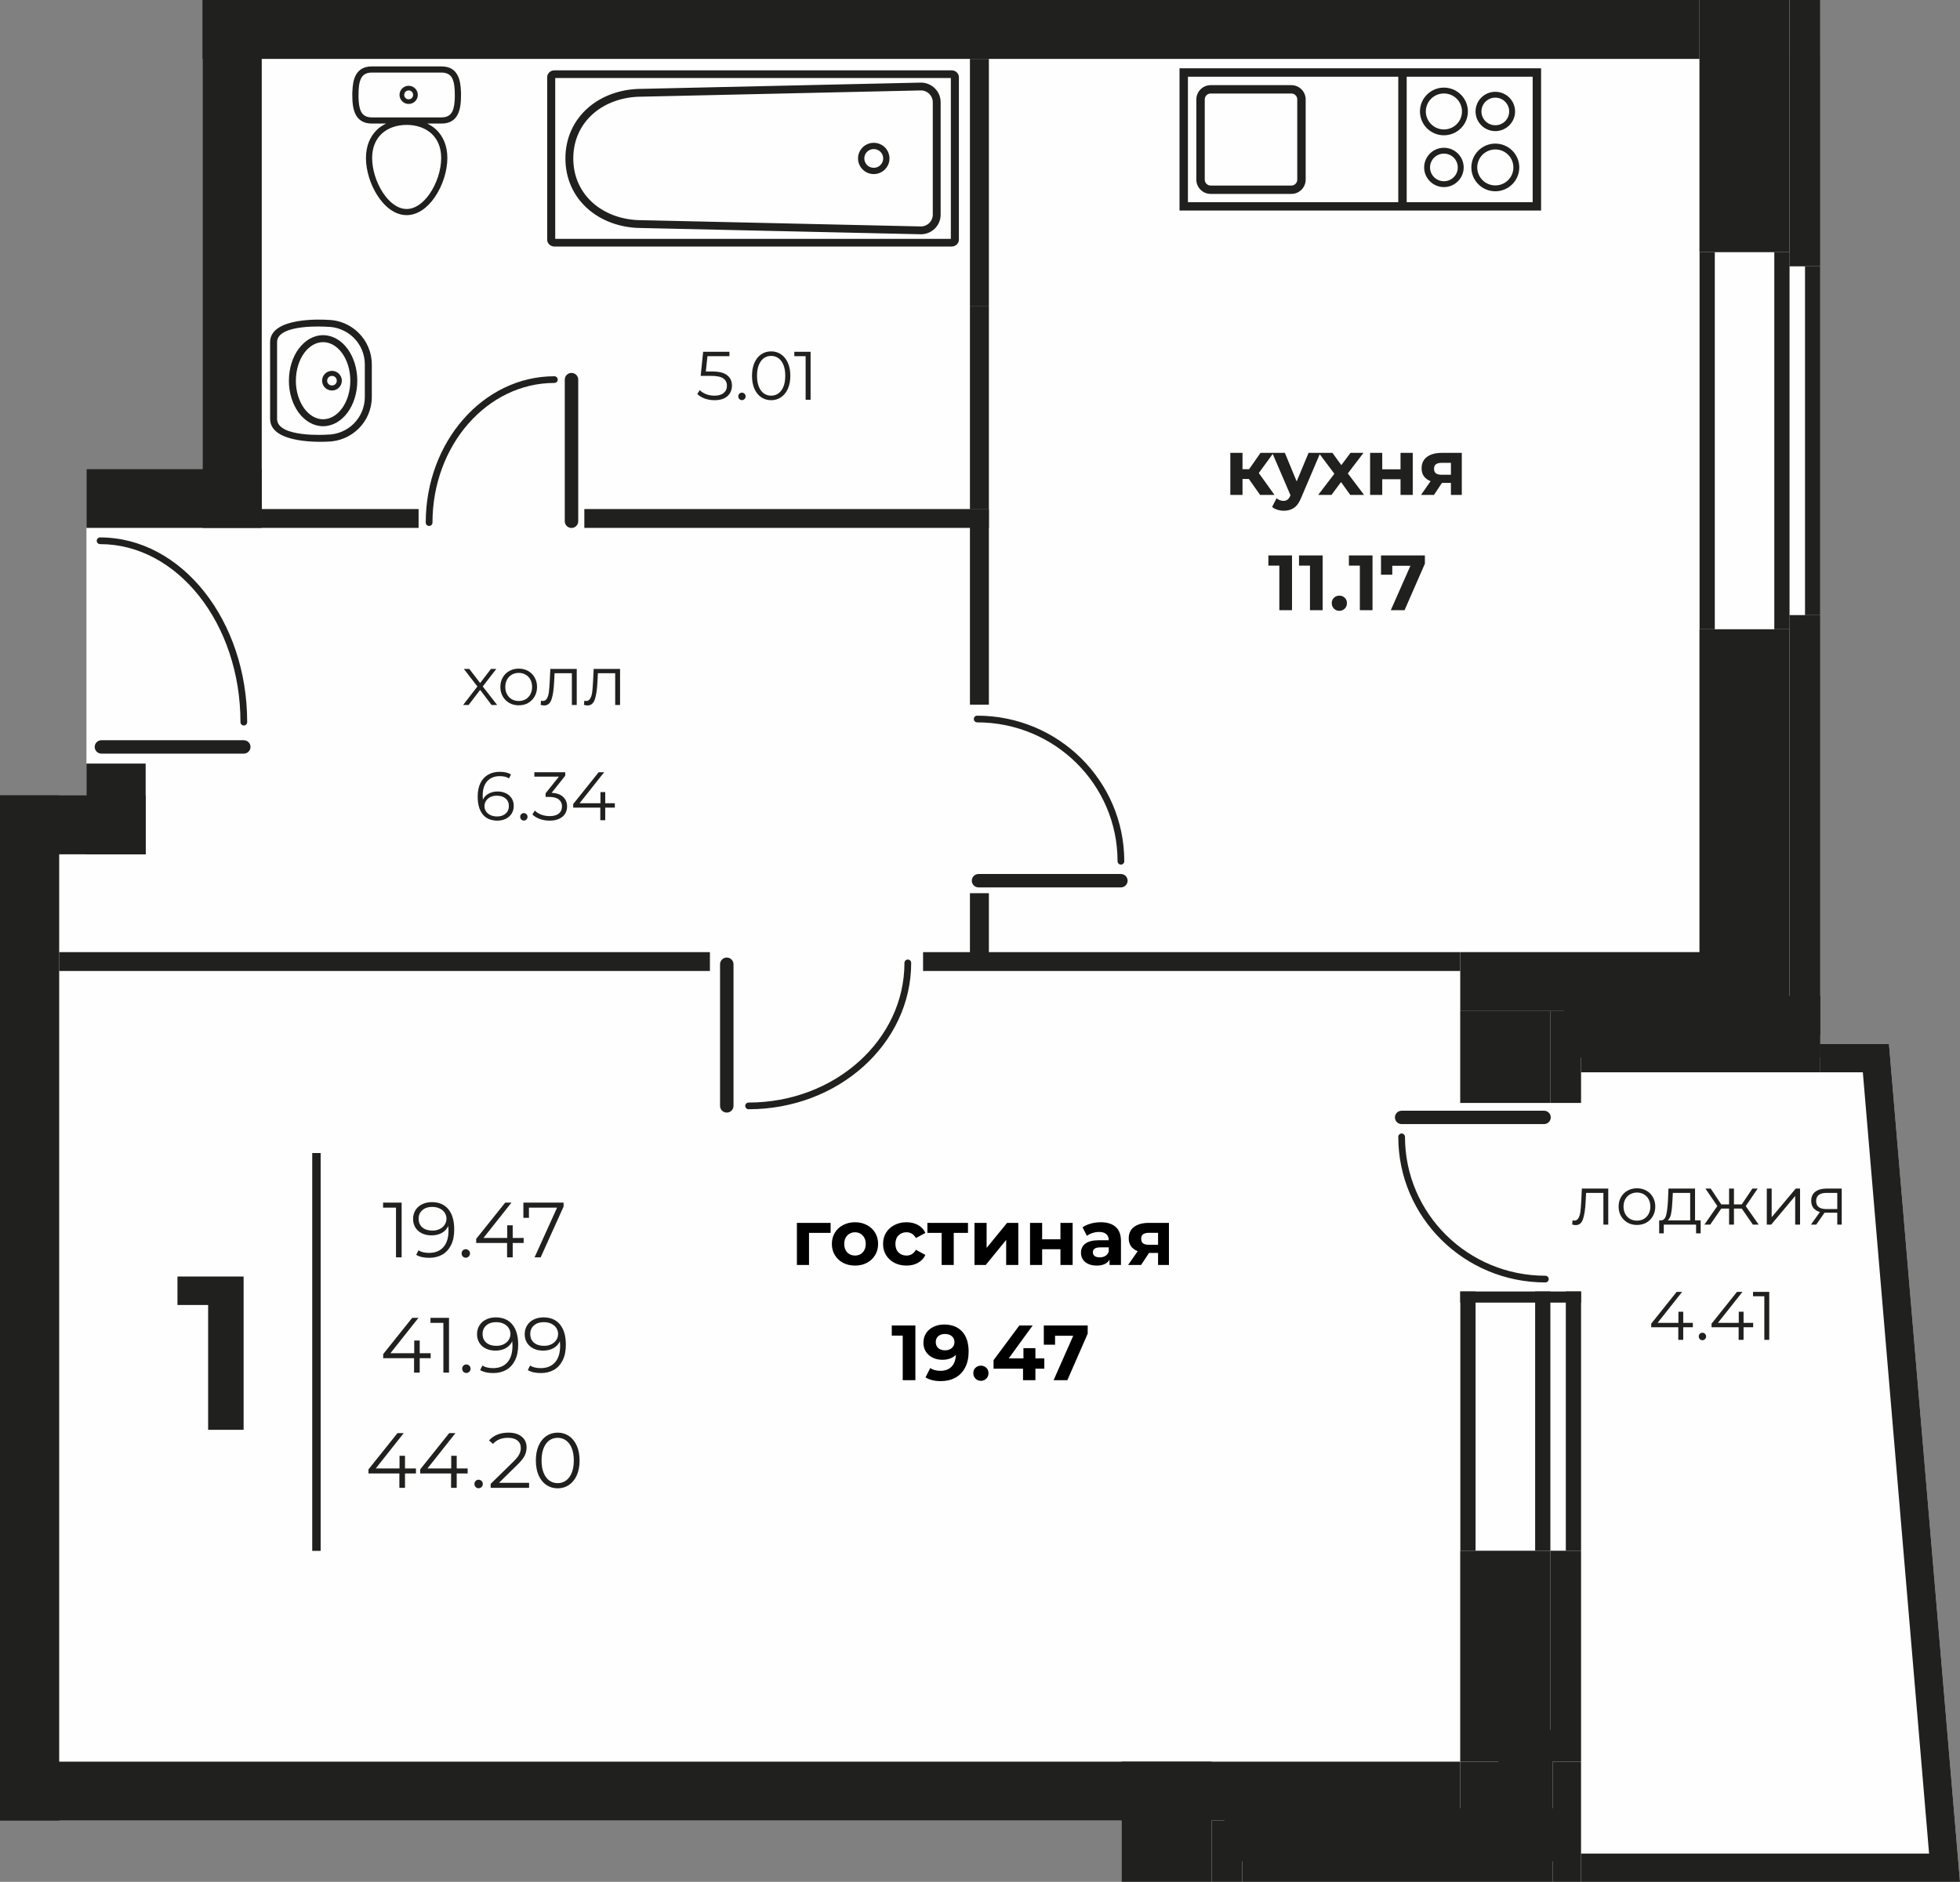 <svg width="126" height="121" viewBox="0 0 126 121" fill="none" xmlns="http://www.w3.org/2000/svg">
<rect x="0" y="0" width="126" height="121" fill="#808080" stroke="none"/>
<g clip-path="url(#clip0_2589_22067)">
<path fill-rule="evenodd" clip-rule="evenodd" d="M0 117.06H72.099V121H126L121.433 67.13H117.018V61.826V53.036V0H13.019V30.155H5.557V53.036H0V117.06Z" fill="#FEFEFE"/>
<path d="M117.019 0H13.02V3.658H117.019V0Z" fill="white"/>
<path d="M113.06 61.22H93.873V65.007H113.06V61.22Z" fill="#20201F"/>
<path d="M97.756 113.272H93.873V117.06H97.756V113.272Z" fill="#20201F"/>
<path d="M16.826 30.155H5.557V33.942H16.826V30.155Z" fill="#20201F"/>
<path d="M16.827 0H13.02V33.942H16.827V0Z" fill="#20201F"/>
<path d="M109.253 0H13.02V3.787H109.253V0Z" fill="#20201F"/>
<path d="M9.364 49.097H5.557V54.931H9.364V49.097Z" fill="#20201F"/>
<path d="M9.364 51.142H0V54.931H9.364V51.142Z" fill="#20201F"/>
<path d="M3.805 51.142H0V117.06H3.805V51.142Z" fill="#20201F"/>
<path d="M93.872 113.273H0V117.06H93.872V113.273Z" fill="#20201F"/>
<path d="M77.884 113.273H72.098V121H77.884V113.273Z" fill="#20201F"/>
<path d="M99.657 99.71H93.871V113.272H99.657V99.71Z" fill="#20201F"/>
<path d="M99.657 65.007H93.871V70.918H99.657V65.007Z" fill="#20201F"/>
<path d="M115.036 40.46H109.25V66.495H115.036V40.46Z" fill="#20201F"/>
<path d="M115.036 0H109.25V16.214H115.036V0Z" fill="#20201F"/>
<path d="M117.018 0H115.037V17.124H117.018V0Z" fill="#20201F"/>
<path d="M117.018 39.55H115.037V66.522H117.018V39.55Z" fill="#20201F"/>
<path d="M117.02 67.129H101.641V68.947H117.02V67.129Z" fill="#20201F"/>
<path d="M101.639 65.007H99.658V70.918H101.639V65.007Z" fill="#20201F"/>
<path d="M101.639 99.71H99.658V113.272H101.639V99.71Z" fill="#20201F"/>
<path d="M101.638 113.273H99.811V121H101.638V113.273Z" fill="#20201F"/>
<path d="M99.814 119.181H79.865V120.999H99.814V119.181Z" fill="#20201F"/>
<path d="M79.863 117.06H77.885V121H79.863V117.06Z" fill="#20201F"/>
<path d="M100.45 116.268H78.711V119.684H100.45V116.268Z" fill="#20201F"/>
<path d="M99.813 111.224H96.326V117.136H99.813V111.224Z" fill="#20201F"/>
<path d="M117.02 64.032H100.521V68.003H117.02V64.032Z" fill="#20201F"/>
<path fill-rule="evenodd" clip-rule="evenodd" d="M101.639 120.999H126L121.434 67.129H117.018V68.948H119.754L124.013 119.181H101.639V120.999Z" fill="#20201F"/>
<path d="M45.637 61.221H3.805V62.433H45.637V61.221Z" fill="#20201F"/>
<path d="M93.87 61.221H59.34V62.433H93.87V61.221Z" fill="#20201F"/>
<path d="M63.571 57.431H62.353V61.882H63.571V57.431Z" fill="#20201F"/>
<path d="M26.909 32.731H16.826V33.942H26.909V32.731Z" fill="#20201F"/>
<path d="M63.569 32.731H37.565V33.942H63.569V32.731Z" fill="#20201F"/>
<path d="M63.571 32.731H62.353V45.308H63.571V32.731Z" fill="#20201F"/>
<path d="M63.571 19.7H62.353V32.731H63.571V19.7Z" fill="#20201F"/>
<path d="M63.571 3.787H62.353V19.7H63.571V3.787Z" fill="#20201F"/>
<path d="M117.017 17.125H116.037V39.553H117.017V17.125Z" fill="#20201F"/>
<path d="M115.042 16.214H114.062V40.461H115.042V16.214Z" fill="#20201F"/>
<path d="M110.237 16.215H109.258V40.461H110.237V16.215Z" fill="#20201F"/>
<path d="M101.64 83.04H100.66V99.71H101.64V83.04Z" fill="#20201F"/>
<path d="M99.667 83.04H98.688V99.71H99.667V83.04Z" fill="#20201F"/>
<path d="M94.858 83.041H93.879V99.711H94.858V83.041Z" fill="#20201F"/>
<path d="M101.639 83.041H93.873V83.756H101.639V83.041Z" fill="#20201F"/>
<path fill-rule="evenodd" clip-rule="evenodd" d="M37.172 33.516C37.172 33.754 36.978 33.947 36.739 33.947C36.5 33.947 36.307 33.754 36.307 33.516V24.408C36.307 24.171 36.5 23.978 36.739 23.978C36.978 23.978 37.172 24.171 37.172 24.408V33.516Z" fill="#20201F"/>
<path fill-rule="evenodd" clip-rule="evenodd" d="M27.802 33.603C27.802 33.722 27.705 33.818 27.585 33.818C27.466 33.818 27.369 33.722 27.369 33.603C27.369 31.011 28.291 28.662 29.782 26.96C31.279 25.251 33.35 24.193 35.638 24.193C35.757 24.193 35.854 24.289 35.854 24.408C35.854 24.527 35.757 24.623 35.638 24.623C33.48 24.623 31.523 25.625 30.106 27.243C28.683 28.868 27.802 31.117 27.802 33.603Z" fill="#20201F"/>
<path fill-rule="evenodd" clip-rule="evenodd" d="M62.905 57.058C62.666 57.058 62.473 56.865 62.473 56.627C62.473 56.39 62.666 56.197 62.905 56.197H72.057C72.296 56.197 72.49 56.39 72.49 56.627C72.49 56.865 72.296 57.058 72.057 57.058H62.905Z" fill="#20201F"/>
<path fill-rule="evenodd" clip-rule="evenodd" d="M62.82 46.447C62.7 46.447 62.603 46.351 62.603 46.232C62.603 46.113 62.7 46.017 62.82 46.017C65.43 46.017 67.793 47.065 69.505 48.759C71.216 50.453 72.275 52.794 72.275 55.377C72.275 55.496 72.178 55.593 72.059 55.593C71.94 55.593 71.843 55.496 71.843 55.377C71.843 52.912 70.833 50.679 69.201 49.063C67.568 47.447 65.312 46.447 62.82 46.447Z" fill="#20201F"/>
<path fill-rule="evenodd" clip-rule="evenodd" d="M6.52 48.457C6.282 48.457 6.088 48.264 6.088 48.027C6.088 47.789 6.282 47.596 6.52 47.596H15.673C15.911 47.596 16.105 47.789 16.105 48.027C16.105 48.264 15.911 48.457 15.673 48.457H6.52Z" fill="#20201F"/>
<path fill-rule="evenodd" clip-rule="evenodd" d="M6.435 34.986C6.316 34.986 6.219 34.89 6.219 34.771C6.219 34.652 6.316 34.556 6.435 34.556C9.056 34.556 11.425 35.893 13.137 38.054C14.838 40.201 15.89 43.164 15.89 46.433C15.89 46.552 15.794 46.648 15.674 46.648C15.555 46.648 15.458 46.552 15.458 46.433C15.458 43.263 14.441 40.394 12.798 38.32C11.167 36.261 8.916 34.986 6.435 34.986Z" fill="#20201F"/>
<path fill-rule="evenodd" clip-rule="evenodd" d="M46.289 62C46.289 61.762 46.483 61.569 46.721 61.569C46.96 61.569 47.154 61.762 47.154 62V71.108C47.154 71.346 46.96 71.538 46.721 71.538C46.483 71.538 46.289 71.346 46.289 71.108V62Z" fill="#20201F"/>
<path fill-rule="evenodd" clip-rule="evenodd" d="M58.143 61.913C58.143 61.794 58.24 61.698 58.36 61.698C58.479 61.698 58.576 61.794 58.576 61.913C58.576 64.515 57.402 66.871 55.506 68.574C53.615 70.272 51.005 71.323 48.124 71.323C48.005 71.323 47.908 71.227 47.908 71.108C47.908 70.989 48.005 70.893 48.124 70.893C50.895 70.893 53.403 69.885 55.217 68.255C57.025 66.631 58.143 64.388 58.143 61.913Z" fill="#20201F"/>
<path fill-rule="evenodd" clip-rule="evenodd" d="M99.259 71.418C99.497 71.418 99.691 71.61 99.691 71.848C99.691 72.085 99.497 72.278 99.259 72.278H90.106C89.868 72.278 89.674 72.085 89.674 71.848C89.674 71.61 89.868 71.418 90.106 71.418H99.259Z" fill="#20201F"/>
<path fill-rule="evenodd" clip-rule="evenodd" d="M99.344 82.028C99.463 82.028 99.56 82.125 99.56 82.243C99.56 82.362 99.463 82.459 99.344 82.459C96.734 82.459 94.371 81.411 92.659 79.717C90.948 78.022 89.889 75.682 89.889 73.098C89.889 72.979 89.986 72.883 90.105 72.883C90.224 72.883 90.321 72.979 90.321 73.098C90.321 75.564 91.331 77.797 92.963 79.412C94.596 81.028 96.852 82.028 99.344 82.028Z" fill="#20201F"/>
<path fill-rule="evenodd" clip-rule="evenodd" d="M98.799 4.393H75.826V13.538H99.07V4.393H98.799ZM83.016 5.475C83.269 5.475 83.5 5.577 83.666 5.744C83.832 5.91 83.936 6.138 83.936 6.389V11.553C83.936 11.804 83.832 12.033 83.666 12.2C83.5 12.365 83.269 12.468 83.016 12.468H77.827C77.575 12.468 77.345 12.365 77.178 12.2C77.012 12.034 76.908 11.805 76.908 11.553V6.389C76.908 6.137 77.012 5.908 77.179 5.744C77.345 5.578 77.575 5.475 77.827 5.475H83.016ZM96.127 5.902C96.477 5.902 96.795 6.044 97.025 6.272C97.255 6.501 97.397 6.818 97.397 7.166C97.397 7.514 97.255 7.83 97.025 8.06C96.794 8.288 96.477 8.43 96.127 8.43C95.777 8.43 95.459 8.288 95.23 8.059C94.999 7.831 94.857 7.514 94.857 7.166C94.857 6.818 94.999 6.501 95.229 6.272C95.459 6.044 95.777 5.902 96.127 5.902ZM96.127 9.233C96.552 9.233 96.938 9.405 97.216 9.682C97.495 9.959 97.668 10.343 97.668 10.766C97.668 11.189 97.495 11.572 97.216 11.85C96.938 12.127 96.552 12.299 96.127 12.299C95.702 12.299 95.317 12.127 95.038 11.85C94.759 11.572 94.587 11.189 94.587 10.766C94.587 10.343 94.759 9.959 95.038 9.682C95.317 9.405 95.702 9.233 96.127 9.233ZM95.305 9.948C95.515 9.739 95.806 9.609 96.127 9.609C96.448 9.609 96.739 9.739 96.949 9.948C97.159 10.157 97.289 10.447 97.289 10.766C97.289 11.085 97.159 11.375 96.949 11.584C96.739 11.793 96.448 11.922 96.127 11.922C95.806 11.922 95.515 11.793 95.305 11.584C95.096 11.375 94.965 11.085 94.965 10.766C94.965 10.447 95.096 10.157 95.305 9.948ZM92.823 5.633C93.248 5.633 93.634 5.805 93.912 6.082C94.191 6.36 94.364 6.743 94.364 7.166C94.364 7.589 94.191 7.973 93.912 8.25C93.634 8.528 93.248 8.699 92.823 8.699C92.398 8.699 92.013 8.527 91.734 8.25C91.455 7.973 91.283 7.589 91.283 7.166C91.283 6.743 91.455 6.36 91.734 6.082C92.013 5.805 92.398 5.633 92.823 5.633ZM92.001 6.348C92.211 6.139 92.502 6.01 92.823 6.01C93.144 6.01 93.435 6.139 93.645 6.348C93.855 6.557 93.985 6.847 93.985 7.166C93.985 7.486 93.855 7.775 93.645 7.984C93.435 8.193 93.144 8.323 92.823 8.323C92.502 8.323 92.211 8.193 92.001 7.984C91.791 7.775 91.661 7.486 91.661 7.166C91.661 6.847 91.791 6.557 92.001 6.348ZM92.823 9.502C93.173 9.502 93.491 9.643 93.721 9.872C93.951 10.101 94.094 10.417 94.094 10.766C94.094 11.114 93.951 11.43 93.721 11.659C93.49 11.888 93.173 12.03 92.823 12.03C92.473 12.03 92.155 11.888 91.926 11.659C91.695 11.43 91.553 11.114 91.553 10.766C91.553 10.417 91.695 10.101 91.925 9.872C92.155 9.643 92.473 9.502 92.823 9.502ZM92.192 10.138C92.354 9.978 92.577 9.878 92.823 9.878C93.07 9.878 93.293 9.977 93.454 10.137C93.615 10.299 93.715 10.521 93.715 10.766C93.715 11.012 93.615 11.234 93.455 11.393C93.293 11.554 93.07 11.653 92.823 11.653C92.577 11.653 92.354 11.554 92.192 11.393C92.031 11.234 91.931 11.012 91.931 10.766C91.931 10.521 92.031 10.299 92.192 10.138ZM95.496 6.538C95.658 6.378 95.881 6.278 96.127 6.278C96.374 6.278 96.597 6.378 96.758 6.538C96.919 6.699 97.019 6.921 97.019 7.166C97.019 7.412 96.919 7.634 96.759 7.794C96.597 7.955 96.374 8.054 96.127 8.054C95.881 8.054 95.658 7.954 95.496 7.794C95.335 7.634 95.235 7.412 95.235 7.166C95.235 6.921 95.335 6.699 95.496 6.538ZM77.827 6.013H83.016C83.12 6.013 83.215 6.055 83.284 6.123C83.352 6.191 83.395 6.285 83.395 6.389V11.553C83.395 11.657 83.352 11.752 83.284 11.82C83.215 11.887 83.12 11.93 83.016 11.93H77.827C77.723 11.93 77.628 11.888 77.56 11.82C77.492 11.751 77.449 11.656 77.449 11.553V6.389C77.449 6.286 77.492 6.192 77.56 6.123C77.628 6.055 77.723 6.013 77.827 6.013ZM90.43 13.001V4.931H98.529V13.001H90.43ZM89.889 4.931V13.001H76.367V4.931H89.889Z" fill="#20201F"/>
<path fill-rule="evenodd" clip-rule="evenodd" d="M24.266 12.576C23.808 11.868 23.526 10.96 23.526 10.162C23.526 9.376 23.797 8.763 24.241 8.336H24.242C24.41 8.175 24.609 8.05 24.82 7.944H23.908C23.364 7.944 23.044 7.717 22.859 7.354C22.69 7.023 22.648 6.586 22.648 6.106V5.908H22.653C22.665 5.508 22.715 5.144 22.859 4.859C23.044 4.496 23.364 4.271 23.905 4.271H28.379C28.923 4.271 29.242 4.496 29.426 4.859C29.57 5.144 29.621 5.508 29.632 5.908H29.637V6.106C29.637 6.586 29.595 7.023 29.426 7.354C29.242 7.717 28.923 7.944 28.379 7.944H27.465C27.676 8.05 27.875 8.173 28.044 8.336C28.488 8.763 28.759 9.376 28.759 10.162C28.759 11.006 28.443 11.972 27.939 12.696C27.474 13.364 26.845 13.833 26.143 13.833C25.399 13.833 24.737 13.307 24.266 12.576ZM26.272 5.516V5.514H26.271C26.11 5.514 25.963 5.581 25.857 5.687H25.855C25.749 5.793 25.683 5.938 25.683 6.1C25.683 6.262 25.749 6.406 25.855 6.512V6.514L25.857 6.513C25.963 6.619 26.11 6.684 26.271 6.684C26.434 6.684 26.581 6.619 26.687 6.514C26.793 6.408 26.859 6.262 26.859 6.1C26.859 5.938 26.793 5.794 26.687 5.687C26.581 5.581 26.434 5.516 26.272 5.516ZM26.272 5.815H26.271C26.192 5.815 26.12 5.847 26.07 5.896V5.898C26.018 5.949 25.986 6.021 25.986 6.1C25.986 6.18 26.017 6.253 26.067 6.302L26.069 6.304C26.12 6.353 26.192 6.385 26.271 6.385C26.353 6.385 26.424 6.353 26.475 6.304C26.525 6.253 26.557 6.18 26.557 6.1C26.557 6.02 26.525 5.948 26.473 5.898C26.423 5.845 26.351 5.813 26.272 5.813V5.815ZM28.379 7.549C28.746 7.549 28.956 7.405 29.073 7.178C29.191 6.942 29.231 6.615 29.238 6.245V6.106C29.238 5.68 29.205 5.299 29.073 5.036C28.956 4.808 28.746 4.666 28.379 4.666H23.905C23.539 4.666 23.33 4.808 23.213 5.036C23.08 5.299 23.048 5.68 23.048 6.106V6.26C23.056 6.622 23.095 6.947 23.213 7.178C23.33 7.407 23.541 7.549 23.908 7.549H28.379ZM27.613 12.472C28.074 11.811 28.362 10.93 28.362 10.162C28.362 9.491 28.137 8.974 27.769 8.62C27.367 8.232 26.787 8.031 26.143 8.031C25.497 8.031 24.919 8.232 24.515 8.62C24.148 8.974 23.923 9.491 23.923 10.162C23.923 10.888 24.181 11.716 24.599 12.364C25.002 12.988 25.55 13.438 26.143 13.438C26.7 13.438 27.218 13.038 27.613 12.472Z" fill="#20201F"/>
<path fill-rule="evenodd" clip-rule="evenodd" d="M17.365 26.935L17.363 22.003C17.363 20.354 20.794 20.548 21.023 20.565C21.817 20.565 22.537 20.888 23.059 21.407C23.579 21.925 23.902 22.643 23.902 23.434V25.526C23.902 26.318 23.58 27.035 23.059 27.555C22.537 28.073 21.816 28.394 21.021 28.398C20.789 28.408 17.363 28.578 17.365 26.935ZM20.706 24.479H20.707C20.709 24.653 20.777 24.813 20.892 24.927C21.009 25.039 21.167 25.109 21.341 25.109C21.516 25.109 21.675 25.039 21.79 24.925C21.904 24.811 21.975 24.653 21.975 24.479C21.975 24.305 21.904 24.147 21.79 24.033V24.031H21.788C21.674 23.917 21.516 23.846 21.341 23.846C21.167 23.846 21.006 23.917 20.892 24.031V24.032C20.777 24.146 20.705 24.305 20.705 24.479L20.706 24.479ZM21.03 24.48C21.03 24.563 21.064 24.64 21.121 24.696C21.176 24.75 21.254 24.785 21.341 24.785C21.427 24.785 21.506 24.752 21.562 24.697C21.616 24.641 21.651 24.565 21.65 24.479C21.65 24.392 21.616 24.317 21.562 24.261L21.561 24.259C21.506 24.204 21.427 24.17 21.341 24.17C21.255 24.17 21.177 24.206 21.121 24.26L21.12 24.261C21.066 24.316 21.032 24.393 21.032 24.477L21.033 24.48H21.03ZM18.572 24.479C18.572 25.274 18.81 25.996 19.192 26.521C19.592 27.066 20.15 27.405 20.769 27.405C21.39 27.405 21.948 27.066 22.348 26.521C22.733 25.994 22.969 25.272 22.969 24.477V24.473C22.967 23.68 22.729 22.96 22.346 22.433C21.947 21.891 21.39 21.552 20.772 21.552L20.769 21.552C20.149 21.552 19.594 21.891 19.192 22.438C18.81 22.961 18.572 23.683 18.573 24.477L18.572 24.479ZM19.019 24.479C19.021 25.176 19.226 25.805 19.556 26.261C19.872 26.691 20.302 26.958 20.769 26.958C21.239 26.958 21.669 26.691 21.986 26.257C22.315 25.805 22.52 25.176 22.52 24.477V24.475L22.521 24.473C22.52 23.776 22.315 23.149 21.984 22.696C21.67 22.267 21.239 22 20.772 21.999L20.769 22C20.301 21.999 19.87 22.267 19.556 22.697C19.227 23.15 19.021 23.779 19.021 24.477V24.479H19.019ZM17.812 26.933C17.812 28.158 20.997 27.949 21.005 27.949L21.021 27.947C21.693 27.947 22.3 27.678 22.741 27.241C23.181 26.801 23.453 26.195 23.453 25.526V23.436C23.453 22.764 23.183 22.158 22.741 21.72C22.302 21.282 21.693 21.012 21.021 21.011L21.006 21.01C20.998 21.01 17.812 20.785 17.812 22.005V26.933Z" fill="#20201F"/>
<path fill-rule="evenodd" clip-rule="evenodd" d="M61.126 15.359H35.693V5.015H61.126V15.359ZM56.17 9.182C55.891 9.182 55.638 9.294 55.455 9.476C55.272 9.659 55.159 9.91 55.159 10.187C55.159 10.464 55.272 10.715 55.455 10.897C55.639 11.08 55.891 11.193 56.17 11.193C56.449 11.193 56.701 11.08 56.884 10.898C57.068 10.716 57.181 10.465 57.181 10.187C57.181 9.909 57.068 9.658 56.885 9.476C56.702 9.294 56.449 9.182 56.17 9.182ZM55.74 9.76C55.631 9.869 55.563 10.02 55.563 10.187C55.563 10.354 55.631 10.505 55.74 10.614C55.85 10.723 56.002 10.79 56.17 10.79C56.338 10.79 56.49 10.723 56.599 10.614C56.709 10.505 56.777 10.354 56.777 10.187C56.777 10.021 56.709 9.87 56.599 9.76C56.489 9.651 56.337 9.584 56.17 9.584C56.002 9.584 55.85 9.651 55.74 9.76ZM59.206 5.311L41.253 5.713C38.556 5.713 36.348 7.506 36.348 10.187C36.348 12.868 38.556 14.661 41.253 14.661L59.206 15.063C59.554 15.063 59.87 14.921 60.099 14.694C60.328 14.466 60.47 14.151 60.47 13.806V6.568C60.47 6.223 60.328 5.909 60.099 5.681C59.869 5.453 59.553 5.311 59.206 5.311ZM41.253 6.216C38.833 6.216 36.854 7.781 36.854 10.187C36.854 12.593 38.833 14.158 41.253 14.158L59.206 14.56C59.414 14.56 59.604 14.475 59.742 14.338C59.879 14.203 59.965 14.014 59.965 13.806V6.568C59.965 6.36 59.879 6.172 59.741 6.035C59.605 5.899 59.415 5.814 59.206 5.814L41.253 6.216ZM35.639 15.851H61.179C61.306 15.851 61.422 15.801 61.506 15.722C61.59 15.642 61.643 15.531 61.643 15.409V4.965C61.643 4.843 61.59 4.732 61.507 4.652C61.423 4.573 61.307 4.523 61.179 4.523H35.639C35.512 4.523 35.395 4.573 35.312 4.652C35.228 4.733 35.176 4.844 35.176 4.965V15.409C35.176 15.531 35.228 15.641 35.312 15.721C35.397 15.801 35.512 15.851 35.639 15.851Z" fill="#20201F"/>
<path d="M20.613 74.139H20.072V99.719H20.613V74.139Z" fill="#20201F"/>
<path d="M15.661 82.079V91.935H13.38V83.909H11.409V82.079H15.661Z" fill="#20201F"/>
<path d="M25.819 77.326V80.846H25.457V77.648H24.627V77.326H25.819ZM27.757 77.296C28.223 77.296 28.58 77.45 28.828 77.758C29.076 78.063 29.2 78.496 29.2 79.056C29.2 79.448 29.133 79.78 28.999 80.051C28.865 80.323 28.677 80.529 28.436 80.67C28.194 80.807 27.913 80.876 27.591 80.876C27.242 80.876 26.964 80.812 26.756 80.685L26.902 80.393C27.069 80.504 27.297 80.559 27.586 80.559C27.974 80.559 28.28 80.437 28.501 80.192C28.722 79.944 28.833 79.585 28.833 79.116C28.833 79.029 28.828 78.933 28.818 78.829C28.73 79.02 28.591 79.17 28.4 79.277C28.209 79.381 27.99 79.433 27.741 79.433C27.51 79.433 27.304 79.389 27.123 79.302C26.945 79.215 26.806 79.093 26.706 78.935C26.605 78.774 26.555 78.588 26.555 78.377C26.555 78.162 26.607 77.973 26.711 77.808C26.815 77.644 26.957 77.519 27.138 77.431C27.323 77.341 27.529 77.296 27.757 77.296ZM27.797 79.126C27.974 79.126 28.13 79.093 28.265 79.025C28.402 78.958 28.509 78.866 28.586 78.749C28.663 78.632 28.702 78.501 28.702 78.357C28.702 78.222 28.665 78.099 28.591 77.984C28.521 77.871 28.415 77.778 28.275 77.708C28.134 77.638 27.966 77.602 27.772 77.602C27.517 77.602 27.309 77.673 27.148 77.814C26.991 77.951 26.912 78.135 26.912 78.367C26.912 78.598 26.991 78.782 27.148 78.92C27.309 79.057 27.525 79.126 27.797 79.126ZM29.942 80.871C29.868 80.871 29.805 80.844 29.751 80.79C29.701 80.737 29.676 80.671 29.676 80.594C29.676 80.517 29.701 80.454 29.751 80.403C29.805 80.35 29.868 80.323 29.942 80.323C30.016 80.323 30.08 80.35 30.133 80.403C30.187 80.454 30.214 80.517 30.214 80.594C30.214 80.671 30.187 80.737 30.133 80.79C30.08 80.844 30.016 80.871 29.942 80.871ZM33.664 79.921H32.96V80.846H32.598V79.921H30.612V79.659L32.478 77.326H32.88L31.08 79.599H32.608V78.784H32.96V79.599H33.664V79.921ZM36.23 77.326V77.582L34.757 80.846H34.365L35.813 77.648H34.003V78.306H33.646V77.326H36.23Z" fill="#20201F"/>
<path d="M27.685 87.331H26.981V88.256H26.619V87.331H24.633V87.069L26.498 84.736H26.901L25.1 87.009H26.629V86.194H26.981V87.009H27.685V87.331ZM28.865 84.736V88.256H28.503V85.058H27.674V84.736H28.865ZM29.978 88.281C29.905 88.281 29.841 88.254 29.787 88.201C29.737 88.147 29.712 88.082 29.712 88.004C29.712 87.927 29.737 87.864 29.787 87.813C29.841 87.76 29.905 87.733 29.978 87.733C30.052 87.733 30.116 87.76 30.169 87.813C30.223 87.864 30.25 87.927 30.25 88.004C30.25 88.082 30.223 88.147 30.169 88.201C30.116 88.254 30.052 88.281 29.978 88.281ZM31.869 84.706C32.335 84.706 32.692 84.86 32.94 85.168C33.188 85.474 33.312 85.906 33.312 86.466C33.312 86.858 33.245 87.19 33.111 87.461C32.977 87.733 32.789 87.939 32.547 88.08C32.306 88.217 32.025 88.286 31.703 88.286C31.354 88.286 31.076 88.222 30.868 88.095L31.014 87.803C31.181 87.914 31.409 87.969 31.698 87.969C32.087 87.969 32.392 87.847 32.613 87.602C32.834 87.354 32.945 86.995 32.945 86.526C32.945 86.439 32.94 86.343 32.93 86.24C32.843 86.43 32.703 86.58 32.512 86.687C32.321 86.791 32.102 86.843 31.854 86.843C31.622 86.843 31.416 86.799 31.235 86.712C31.057 86.625 30.918 86.503 30.818 86.345C30.717 86.184 30.667 85.998 30.667 85.787C30.667 85.572 30.719 85.383 30.823 85.219C30.927 85.054 31.069 84.929 31.25 84.841C31.434 84.751 31.641 84.706 31.869 84.706ZM31.909 86.536C32.087 86.536 32.242 86.503 32.377 86.436C32.514 86.368 32.621 86.276 32.698 86.159C32.775 86.042 32.814 85.911 32.814 85.767C32.814 85.633 32.777 85.509 32.703 85.395C32.633 85.281 32.527 85.189 32.387 85.118C32.246 85.048 32.078 85.013 31.884 85.013C31.629 85.013 31.421 85.083 31.26 85.224C31.103 85.361 31.024 85.546 31.024 85.777C31.024 86.008 31.103 86.192 31.26 86.33C31.421 86.467 31.637 86.536 31.909 86.536ZM34.933 84.706C35.399 84.706 35.756 84.86 36.004 85.168C36.252 85.474 36.376 85.906 36.376 86.466C36.376 86.858 36.309 87.19 36.175 87.461C36.041 87.733 35.853 87.939 35.612 88.08C35.37 88.217 35.089 88.286 34.767 88.286C34.418 88.286 34.14 88.222 33.932 88.095L34.078 87.803C34.246 87.914 34.474 87.969 34.762 87.969C35.151 87.969 35.456 87.847 35.677 87.602C35.898 87.354 36.009 86.995 36.009 86.526C36.009 86.439 36.004 86.343 35.994 86.24C35.907 86.43 35.768 86.58 35.577 86.687C35.385 86.791 35.166 86.843 34.918 86.843C34.686 86.843 34.48 86.799 34.299 86.712C34.122 86.625 33.983 86.503 33.882 86.345C33.781 86.184 33.731 85.998 33.731 85.787C33.731 85.572 33.783 85.383 33.887 85.219C33.991 85.054 34.133 84.929 34.314 84.841C34.499 84.751 34.705 84.706 34.933 84.706ZM34.973 86.536C35.151 86.536 35.307 86.503 35.441 86.436C35.578 86.368 35.685 86.276 35.763 86.159C35.84 86.042 35.878 85.911 35.878 85.767C35.878 85.633 35.841 85.509 35.768 85.395C35.697 85.281 35.592 85.189 35.451 85.118C35.31 85.048 35.142 85.013 34.948 85.013C34.693 85.013 34.485 85.083 34.324 85.224C34.167 85.361 34.088 85.546 34.088 85.777C34.088 86.008 34.167 86.192 34.324 86.33C34.485 86.467 34.702 86.536 34.973 86.536Z" fill="#20201F"/>
<path d="M26.74 94.742H26.036V95.667H25.674V94.742H23.688V94.48L25.553 92.147H25.955L24.155 94.42H25.684V93.605H26.036V94.42H26.74V94.742ZM30.064 94.742H29.36V95.667H28.998V94.742H27.012V94.48L28.878 92.147H29.28L27.48 94.42H29.008V93.605H29.36V94.42H30.064V94.742ZM30.767 95.692C30.693 95.692 30.629 95.665 30.575 95.612C30.525 95.558 30.5 95.493 30.5 95.416C30.5 95.338 30.525 95.275 30.575 95.225C30.629 95.171 30.693 95.144 30.767 95.144C30.84 95.144 30.904 95.171 30.958 95.225C31.011 95.275 31.038 95.338 31.038 95.416C31.038 95.493 31.011 95.558 30.958 95.612C30.904 95.665 30.84 95.692 30.767 95.692ZM34.013 95.345V95.667H31.544V95.41L33.008 93.977C33.192 93.796 33.316 93.641 33.38 93.51C33.447 93.376 33.48 93.242 33.48 93.108C33.48 92.9 33.408 92.739 33.264 92.625C33.123 92.507 32.92 92.449 32.656 92.449C32.243 92.449 31.923 92.579 31.695 92.841L31.439 92.62C31.576 92.459 31.75 92.335 31.962 92.248C32.176 92.16 32.418 92.117 32.686 92.117C33.044 92.117 33.328 92.202 33.535 92.373C33.747 92.541 33.852 92.772 33.852 93.067C33.852 93.248 33.812 93.423 33.732 93.59C33.651 93.758 33.499 93.951 33.274 94.168L32.077 95.345H34.013ZM35.851 95.697C35.579 95.697 35.336 95.625 35.122 95.481C34.911 95.337 34.745 95.131 34.624 94.862C34.507 94.591 34.448 94.272 34.448 93.907C34.448 93.542 34.507 93.225 34.624 92.957C34.745 92.685 34.911 92.477 35.122 92.333C35.336 92.189 35.579 92.117 35.851 92.117C36.122 92.117 36.364 92.189 36.575 92.333C36.79 92.477 36.957 92.685 37.078 92.957C37.199 93.225 37.259 93.542 37.259 93.907C37.259 94.272 37.199 94.591 37.078 94.862C36.957 95.131 36.79 95.337 36.575 95.481C36.364 95.625 36.122 95.697 35.851 95.697ZM35.851 95.365C36.055 95.365 36.235 95.308 36.389 95.194C36.547 95.08 36.669 94.914 36.756 94.697C36.843 94.479 36.887 94.215 36.887 93.907C36.887 93.599 36.843 93.335 36.756 93.118C36.669 92.9 36.547 92.734 36.389 92.62C36.235 92.506 36.055 92.449 35.851 92.449C35.646 92.449 35.465 92.506 35.308 92.62C35.154 92.734 35.033 92.9 34.946 93.118C34.859 93.335 34.815 93.599 34.815 93.907C34.815 94.215 34.859 94.479 34.946 94.697C35.033 94.914 35.154 95.08 35.308 95.194C35.465 95.308 35.646 95.365 35.851 95.365Z" fill="#20201F"/>
<path d="M53.396 79.273H52.008V81.335H51.229V78.63H53.396V79.273ZM54.966 81.375C54.681 81.375 54.425 81.317 54.197 81.199C53.972 81.079 53.796 80.913 53.669 80.701C53.541 80.49 53.477 80.251 53.477 79.982C53.477 79.714 53.541 79.474 53.669 79.263C53.796 79.052 53.972 78.888 54.197 78.77C54.425 78.65 54.681 78.589 54.966 78.589C55.251 78.589 55.506 78.65 55.73 78.77C55.955 78.888 56.131 79.052 56.258 79.263C56.386 79.474 56.449 79.714 56.449 79.982C56.449 80.251 56.386 80.49 56.258 80.701C56.131 80.913 55.955 81.079 55.73 81.199C55.506 81.317 55.251 81.375 54.966 81.375ZM54.966 80.731C55.167 80.731 55.331 80.665 55.459 80.53C55.589 80.393 55.655 80.21 55.655 79.982C55.655 79.754 55.589 79.573 55.459 79.439C55.331 79.302 55.167 79.233 54.966 79.233C54.765 79.233 54.599 79.302 54.468 79.439C54.337 79.573 54.272 79.754 54.272 79.982C54.272 80.21 54.337 80.393 54.468 80.53C54.599 80.665 54.765 80.731 54.966 80.731ZM58.276 81.375C57.988 81.375 57.728 81.317 57.497 81.199C57.269 81.079 57.089 80.913 56.959 80.701C56.831 80.49 56.768 80.251 56.768 79.982C56.768 79.714 56.831 79.474 56.959 79.263C57.089 79.052 57.269 78.888 57.497 78.77C57.728 78.65 57.988 78.589 58.276 78.589C58.561 78.589 58.809 78.65 59.02 78.77C59.235 78.888 59.391 79.057 59.488 79.278L58.88 79.605C58.739 79.357 58.536 79.233 58.271 79.233C58.067 79.233 57.897 79.3 57.763 79.434C57.629 79.568 57.562 79.751 57.562 79.982C57.562 80.214 57.629 80.396 57.763 80.53C57.897 80.665 58.067 80.731 58.271 80.731C58.539 80.731 58.742 80.608 58.88 80.359L59.488 80.691C59.391 80.906 59.235 81.073 59.02 81.194C58.809 81.315 58.561 81.375 58.276 81.375ZM62.228 79.273H61.312V81.335H60.533V79.273H59.618V78.63H62.228V79.273ZM62.646 78.63H63.425V80.239L64.743 78.63H65.462V81.335H64.682V79.726L63.37 81.335H62.646V78.63ZM66.216 78.63H66.995V79.686H68.172V78.63H68.956V81.335H68.172V80.324H66.995V81.335H66.216V78.63ZM70.758 78.589C71.177 78.589 71.499 78.69 71.724 78.891C71.948 79.089 72.061 79.389 72.061 79.791V81.335H71.326V80.998C71.179 81.249 70.904 81.375 70.502 81.375C70.294 81.375 70.113 81.34 69.959 81.27C69.808 81.199 69.692 81.102 69.612 80.978C69.531 80.854 69.491 80.713 69.491 80.556C69.491 80.304 69.585 80.106 69.773 79.962C69.964 79.818 70.257 79.746 70.653 79.746H71.276C71.276 79.575 71.224 79.444 71.12 79.354C71.016 79.26 70.86 79.213 70.653 79.213C70.508 79.213 70.366 79.236 70.225 79.283C70.088 79.327 69.97 79.387 69.873 79.464L69.592 78.916C69.739 78.812 69.915 78.732 70.12 78.675C70.327 78.618 70.54 78.589 70.758 78.589ZM70.698 80.847C70.832 80.847 70.951 80.817 71.055 80.757C71.159 80.693 71.233 80.601 71.276 80.48V80.204H70.738C70.416 80.204 70.255 80.309 70.255 80.52C70.255 80.621 70.294 80.701 70.371 80.762C70.451 80.819 70.56 80.847 70.698 80.847ZM75.146 78.63V81.335H74.447V80.561H73.868L73.355 81.335H72.521L73.139 80.45C72.951 80.376 72.807 80.271 72.707 80.133C72.61 79.992 72.561 79.823 72.561 79.625C72.561 79.307 72.675 79.062 72.903 78.891C73.134 78.717 73.451 78.63 73.853 78.63H75.146ZM73.868 79.268C73.701 79.268 73.573 79.298 73.486 79.359C73.402 79.419 73.361 79.516 73.361 79.65C73.361 79.784 73.401 79.883 73.481 79.947C73.565 80.007 73.691 80.038 73.858 80.038H74.447V79.268H73.868Z" fill="black"/>
<path d="M58.846 85.225V88.745H58.032V85.879H57.328V85.225H58.846ZM60.695 85.165C61.188 85.165 61.573 85.316 61.851 85.617C62.13 85.916 62.269 86.347 62.269 86.91C62.269 87.309 62.193 87.651 62.042 87.936C61.895 88.221 61.685 88.437 61.414 88.584C61.142 88.732 60.829 88.805 60.474 88.805C60.286 88.805 60.106 88.785 59.935 88.745C59.764 88.701 59.619 88.641 59.498 88.564L59.8 87.966C59.971 88.083 60.19 88.142 60.458 88.142C60.757 88.142 60.993 88.055 61.167 87.88C61.342 87.703 61.436 87.448 61.449 87.116C61.238 87.327 60.946 87.433 60.574 87.433C60.349 87.433 60.145 87.387 59.961 87.297C59.776 87.206 59.63 87.079 59.523 86.915C59.416 86.747 59.362 86.554 59.362 86.337C59.362 86.102 59.421 85.896 59.538 85.718C59.656 85.54 59.815 85.405 60.016 85.311C60.22 85.213 60.447 85.165 60.695 85.165ZM60.755 86.824C60.933 86.824 61.077 86.776 61.188 86.678C61.301 86.578 61.358 86.451 61.358 86.296C61.358 86.142 61.303 86.016 61.193 85.919C61.085 85.822 60.936 85.773 60.745 85.773C60.571 85.773 60.428 85.82 60.318 85.914C60.21 86.008 60.157 86.135 60.157 86.296C60.157 86.457 60.21 86.586 60.318 86.683C60.428 86.777 60.574 86.824 60.755 86.824ZM63.058 88.785C62.921 88.785 62.805 88.738 62.711 88.644C62.617 88.551 62.571 88.433 62.571 88.293C62.571 88.148 62.617 88.033 62.711 87.946C62.805 87.855 62.921 87.81 63.058 87.81C63.196 87.81 63.311 87.855 63.405 87.946C63.499 88.033 63.546 88.148 63.546 88.293C63.546 88.433 63.499 88.551 63.405 88.644C63.311 88.738 63.196 88.785 63.058 88.785ZM67.135 88.006H66.562V88.745H65.767V88.006H63.871V87.458L65.531 85.225H66.386L64.847 87.342H65.792V86.683H66.562V87.342H67.135V88.006ZM69.923 85.225V85.753L68.615 88.745H67.731L68.993 85.889H67.826V86.462H67.102V85.225H69.923Z" fill="black"/>
<path d="M80.284 30.798H79.876V31.824H79.092V29.119H79.876V30.17H80.299L81.033 29.119H81.868L80.922 30.416L81.933 31.824H81.008L80.284 30.798ZM84.876 29.119L83.654 31.99C83.53 32.302 83.376 32.522 83.192 32.649C83.011 32.776 82.791 32.84 82.533 32.84C82.392 32.84 82.253 32.818 82.116 32.775C81.978 32.731 81.866 32.671 81.779 32.594L82.065 32.035C82.126 32.089 82.195 32.131 82.272 32.161C82.352 32.191 82.431 32.206 82.508 32.206C82.615 32.206 82.702 32.18 82.769 32.126C82.837 32.076 82.897 31.99 82.95 31.869L82.96 31.844L81.789 29.119H82.599L83.358 30.954L84.122 29.119H84.876ZM86.802 31.824L86.209 30.994L85.595 31.824H84.74L85.781 30.462L84.776 29.119H85.656L86.229 29.908L86.817 29.119H87.652L86.646 30.441L87.692 31.824H86.802ZM88.078 29.119H88.858V30.175H90.034V29.119H90.819V31.824H90.034V30.814H88.858V31.824H88.078V29.119ZM93.973 29.119V31.824H93.274V31.05H92.696L92.183 31.824H91.349L91.967 30.939C91.779 30.866 91.635 30.76 91.535 30.622C91.437 30.482 91.389 30.312 91.389 30.114C91.389 29.796 91.503 29.551 91.731 29.38C91.962 29.206 92.279 29.119 92.681 29.119H93.973ZM92.696 29.758C92.528 29.758 92.401 29.788 92.314 29.848C92.23 29.908 92.188 30.006 92.188 30.14C92.188 30.274 92.228 30.373 92.309 30.436C92.393 30.497 92.519 30.527 92.686 30.527H93.274V29.758H92.696Z" fill="#20201F"/>
<path d="M83.058 35.715V39.235H82.243V36.368H81.539V35.715H83.058ZM85.027 35.715V39.235H84.212V36.368H83.508V35.715H85.027ZM86.101 39.275C85.963 39.275 85.848 39.228 85.754 39.134C85.66 39.04 85.613 38.923 85.613 38.782C85.613 38.638 85.66 38.522 85.754 38.435C85.848 38.345 85.963 38.299 86.101 38.299C86.238 38.299 86.354 38.345 86.448 38.435C86.542 38.522 86.589 38.638 86.589 38.782C86.589 38.923 86.542 39.04 86.448 39.134C86.354 39.228 86.238 39.275 86.101 39.275ZM88.234 35.715V39.235H87.419V36.368H86.715V35.715H88.234ZM91.6 35.715V36.243L90.293 39.235H89.408L90.67 36.379H89.504V36.952H88.779V35.715H91.6Z" fill="#20201F"/>
<path d="M31.602 45.329L30.866 44.359L30.126 45.329H29.773L30.69 44.139L29.817 43.01H30.17L30.866 43.918L31.563 43.01H31.907L31.034 44.139L31.96 45.329H31.602ZM33.347 45.351C33.124 45.351 32.923 45.301 32.743 45.201C32.564 45.098 32.423 44.957 32.32 44.778C32.217 44.599 32.166 44.396 32.166 44.169C32.166 43.943 32.217 43.74 32.32 43.561C32.423 43.382 32.564 43.242 32.743 43.142C32.923 43.042 33.124 42.992 33.347 42.992C33.571 42.992 33.772 43.042 33.951 43.142C34.13 43.242 34.27 43.382 34.37 43.561C34.473 43.74 34.524 43.943 34.524 44.169C34.524 44.396 34.473 44.599 34.37 44.778C34.27 44.957 34.13 45.098 33.951 45.201C33.772 45.301 33.571 45.351 33.347 45.351ZM33.347 45.073C33.512 45.073 33.659 45.036 33.788 44.963C33.92 44.887 34.023 44.779 34.097 44.641C34.17 44.503 34.207 44.346 34.207 44.169C34.207 43.993 34.17 43.836 34.097 43.698C34.023 43.56 33.92 43.454 33.788 43.38C33.659 43.304 33.512 43.266 33.347 43.266C33.183 43.266 33.034 43.304 32.902 43.38C32.773 43.454 32.67 43.56 32.594 43.698C32.52 43.836 32.483 43.993 32.483 44.169C32.483 44.346 32.52 44.503 32.594 44.641C32.67 44.779 32.773 44.887 32.902 44.963C33.034 45.036 33.183 45.073 33.347 45.073ZM37.076 43.01V45.329H36.763V43.288H35.652L35.621 43.861C35.598 44.343 35.542 44.713 35.454 44.972C35.365 45.23 35.208 45.36 34.982 45.36C34.92 45.36 34.845 45.348 34.757 45.324L34.779 45.056C34.832 45.067 34.869 45.073 34.889 45.073C35.01 45.073 35.101 45.017 35.163 44.906C35.224 44.794 35.266 44.656 35.286 44.491C35.307 44.327 35.324 44.109 35.339 43.839L35.379 43.01H37.076ZM39.861 43.01V45.329H39.548V43.288H38.437L38.406 43.861C38.383 44.343 38.327 44.713 38.239 44.972C38.151 45.23 37.993 45.36 37.767 45.36C37.706 45.36 37.63 45.348 37.542 45.324L37.564 45.056C37.617 45.067 37.654 45.073 37.675 45.073C37.795 45.073 37.886 45.017 37.948 44.906C38.01 44.794 38.051 44.656 38.071 44.491C38.092 44.327 38.11 44.109 38.124 43.839L38.164 43.01H39.861Z" fill="#20201F"/>
<path d="M31.986 50.892C32.189 50.892 32.368 50.93 32.524 51.007C32.683 51.083 32.806 51.192 32.894 51.333C32.982 51.471 33.026 51.633 33.026 51.818C33.026 52.006 32.981 52.172 32.89 52.316C32.799 52.46 32.672 52.572 32.511 52.651C32.352 52.727 32.173 52.766 31.973 52.766C31.564 52.766 31.251 52.632 31.034 52.365C30.817 52.094 30.708 51.714 30.708 51.223C30.708 50.879 30.767 50.588 30.884 50.35C31.002 50.112 31.166 49.933 31.378 49.812C31.589 49.689 31.836 49.627 32.118 49.627C32.424 49.627 32.668 49.683 32.85 49.795L32.722 50.05C32.575 49.953 32.376 49.905 32.123 49.905C31.782 49.905 31.514 50.014 31.32 50.231C31.127 50.446 31.029 50.758 31.029 51.17C31.029 51.243 31.034 51.327 31.043 51.421C31.119 51.254 31.241 51.124 31.409 51.033C31.576 50.939 31.769 50.892 31.986 50.892ZM31.96 52.497C32.183 52.497 32.364 52.437 32.502 52.316C32.643 52.193 32.714 52.029 32.714 51.827C32.714 51.624 32.643 51.462 32.502 51.342C32.364 51.221 32.176 51.161 31.938 51.161C31.782 51.161 31.644 51.191 31.523 51.249C31.406 51.308 31.313 51.389 31.245 51.492C31.178 51.595 31.144 51.709 31.144 51.836C31.144 51.953 31.175 52.062 31.237 52.162C31.301 52.262 31.395 52.343 31.519 52.404C31.642 52.466 31.789 52.497 31.96 52.497ZM33.675 52.761C33.61 52.761 33.555 52.738 33.508 52.691C33.464 52.644 33.441 52.586 33.441 52.519C33.441 52.451 33.464 52.395 33.508 52.351C33.555 52.304 33.61 52.281 33.675 52.281C33.74 52.281 33.795 52.304 33.843 52.351C33.89 52.395 33.913 52.451 33.913 52.519C33.913 52.586 33.89 52.644 33.843 52.691C33.795 52.738 33.74 52.761 33.675 52.761ZM35.463 50.976C35.787 50.994 36.032 51.082 36.2 51.24C36.37 51.396 36.455 51.6 36.455 51.853C36.455 52.029 36.413 52.187 36.327 52.325C36.242 52.46 36.116 52.567 35.948 52.647C35.781 52.726 35.577 52.766 35.336 52.766C35.112 52.766 34.901 52.73 34.701 52.66C34.504 52.586 34.345 52.489 34.225 52.369L34.379 52.118C34.482 52.224 34.618 52.31 34.789 52.378C34.959 52.442 35.142 52.475 35.336 52.475C35.588 52.475 35.784 52.42 35.922 52.312C36.06 52.2 36.129 52.047 36.129 51.853C36.129 51.662 36.06 51.512 35.922 51.404C35.784 51.295 35.575 51.24 35.296 51.24H35.075V51.007L35.931 49.936H34.352V49.654H36.336V49.878L35.463 50.976ZM39.525 51.928H38.908V52.739H38.591V51.928H36.849V51.699L38.485 49.654H38.838L37.26 51.646H38.6V50.932H38.908V51.646H39.525V51.928Z" fill="#20201F"/>
<path d="M103.388 76.423V78.742H103.075V76.701H101.964L101.933 77.274C101.909 77.756 101.854 78.126 101.765 78.385C101.677 78.643 101.52 78.773 101.294 78.773C101.232 78.773 101.157 78.761 101.069 78.737L101.091 78.468C101.144 78.48 101.181 78.486 101.201 78.486C101.322 78.486 101.413 78.43 101.474 78.319C101.536 78.207 101.577 78.069 101.598 77.904C101.618 77.74 101.636 77.522 101.651 77.252L101.69 76.423H103.388ZM105.234 78.764C105.011 78.764 104.809 78.714 104.63 78.614C104.451 78.511 104.31 78.37 104.207 78.191C104.104 78.011 104.053 77.809 104.053 77.582C104.053 77.356 104.104 77.153 104.207 76.974C104.31 76.795 104.451 76.655 104.63 76.555C104.809 76.455 105.011 76.405 105.234 76.405C105.457 76.405 105.659 76.455 105.838 76.555C106.017 76.655 106.157 76.795 106.257 76.974C106.36 77.153 106.411 77.356 106.411 77.582C106.411 77.809 106.36 78.011 106.257 78.191C106.157 78.37 106.017 78.511 105.838 78.614C105.659 78.714 105.457 78.764 105.234 78.764ZM105.234 78.486C105.399 78.486 105.545 78.449 105.675 78.376C105.807 78.299 105.91 78.192 105.983 78.054C106.057 77.916 106.094 77.759 106.094 77.582C106.094 77.406 106.057 77.249 105.983 77.111C105.91 76.972 105.807 76.867 105.675 76.793C105.545 76.717 105.399 76.679 105.234 76.679C105.069 76.679 104.921 76.717 104.789 76.793C104.659 76.867 104.557 76.972 104.48 77.111C104.407 77.249 104.37 77.406 104.37 77.582C104.37 77.759 104.407 77.916 104.48 78.054C104.557 78.192 104.659 78.299 104.789 78.376C104.921 78.449 105.069 78.486 105.234 78.486ZM109.328 78.468V79.302H109.033V78.742H106.957V79.302H106.661V78.468H106.794C106.949 78.46 107.055 78.345 107.111 78.124C107.167 77.904 107.205 77.596 107.226 77.199L107.257 76.423H108.967V78.468H109.328ZM107.512 77.216C107.498 77.546 107.47 77.817 107.428 78.032C107.387 78.244 107.314 78.389 107.208 78.468H108.654V76.701H107.539L107.512 77.216ZM111.971 77.71H111.468V78.742H111.155V77.71H110.652L109.943 78.742H109.568L110.401 77.547L109.634 76.423H109.974L110.652 77.441H111.155V76.423H111.468V77.441H111.971L112.654 76.423H112.993L112.226 77.552L113.059 78.742H112.685L111.971 77.71ZM113.58 76.423H113.893V78.266L115.441 76.423H115.718V78.742H115.405V76.899L113.862 78.742H113.58V76.423ZM118.396 76.423V78.742H118.11V77.975H117.382H117.294L116.756 78.742H116.417L116.994 77.931C116.815 77.881 116.677 77.795 116.58 77.675C116.483 77.554 116.435 77.402 116.435 77.216C116.435 76.958 116.523 76.761 116.699 76.626C116.875 76.491 117.116 76.423 117.422 76.423H118.396ZM116.752 77.225C116.752 77.569 116.971 77.741 117.409 77.741H118.11V76.701H117.431C116.978 76.701 116.752 76.876 116.752 77.225Z" fill="#20201F"/>
<path d="M108.825 85.341H108.208V86.152H107.89V85.341H106.149V85.111L107.784 83.066H108.137L106.559 85.058H107.899V84.344H108.208V85.058H108.825V85.341ZM109.44 86.174C109.376 86.174 109.32 86.15 109.273 86.103C109.229 86.056 109.207 85.999 109.207 85.931C109.207 85.864 109.229 85.808 109.273 85.764C109.32 85.717 109.376 85.693 109.44 85.693C109.505 85.693 109.561 85.717 109.608 85.764C109.655 85.808 109.679 85.864 109.679 85.931C109.679 85.999 109.655 86.056 109.608 86.103C109.561 86.15 109.505 86.174 109.44 86.174ZM112.704 85.341H112.086V86.152H111.769V85.341H110.028V85.111L111.663 83.066H112.016L110.438 85.058H111.778V84.344H112.086V85.058H112.704V85.341ZM113.738 83.066V86.152H113.421V83.348H112.694V83.066H113.738Z" fill="#20201F"/>
<path d="M45.771 23.885C46.218 23.885 46.542 23.966 46.745 24.127C46.951 24.286 47.054 24.509 47.054 24.797C47.054 24.977 47.011 25.137 46.926 25.278C46.843 25.419 46.719 25.53 46.551 25.613C46.383 25.692 46.178 25.732 45.934 25.732C45.714 25.732 45.503 25.697 45.303 25.626C45.107 25.552 44.948 25.456 44.827 25.335L44.982 25.084C45.085 25.19 45.22 25.276 45.387 25.344C45.555 25.409 45.736 25.441 45.929 25.441C46.185 25.441 46.382 25.384 46.52 25.269C46.661 25.154 46.732 25.002 46.732 24.811C46.732 24.599 46.652 24.439 46.494 24.33C46.338 24.221 46.074 24.167 45.7 24.167H45.043L45.202 22.62H46.891V22.902H45.48L45.374 23.885H45.771ZM47.694 25.727C47.63 25.727 47.574 25.704 47.527 25.657C47.483 25.61 47.461 25.552 47.461 25.485C47.461 25.417 47.483 25.361 47.527 25.317C47.574 25.27 47.63 25.247 47.694 25.247C47.759 25.247 47.815 25.27 47.862 25.317C47.909 25.361 47.933 25.417 47.933 25.485C47.933 25.552 47.909 25.61 47.862 25.657C47.815 25.704 47.759 25.727 47.694 25.727ZM49.573 25.732C49.335 25.732 49.122 25.669 48.934 25.542C48.749 25.416 48.603 25.235 48.498 25C48.395 24.762 48.343 24.483 48.343 24.163C48.343 23.842 48.395 23.564 48.498 23.329C48.603 23.091 48.749 22.909 48.934 22.783C49.122 22.656 49.335 22.593 49.573 22.593C49.811 22.593 50.023 22.656 50.208 22.783C50.396 22.909 50.543 23.091 50.649 23.329C50.755 23.564 50.807 23.842 50.807 24.163C50.807 24.483 50.755 24.762 50.649 25C50.543 25.235 50.396 25.416 50.208 25.542C50.023 25.669 49.811 25.732 49.573 25.732ZM49.573 25.441C49.752 25.441 49.91 25.391 50.045 25.291C50.183 25.191 50.29 25.046 50.367 24.855C50.443 24.663 50.481 24.433 50.481 24.163C50.481 23.892 50.443 23.661 50.367 23.47C50.29 23.279 50.183 23.134 50.045 23.034C49.91 22.934 49.752 22.884 49.573 22.884C49.394 22.884 49.235 22.934 49.097 23.034C48.962 23.134 48.856 23.279 48.78 23.47C48.703 23.661 48.665 23.892 48.665 24.163C48.665 24.433 48.703 24.663 48.78 24.855C48.856 25.046 48.962 25.191 49.097 25.291C49.235 25.391 49.394 25.441 49.573 25.441ZM52.109 22.62V25.705H51.791V22.902H51.064V22.62H52.109Z" fill="#20201F"/>
</g>
<defs>
<clipPath id="clip0_2589_22067">
<rect width="126" height="121" fill="white"/>
</clipPath>
</defs>
</svg>
